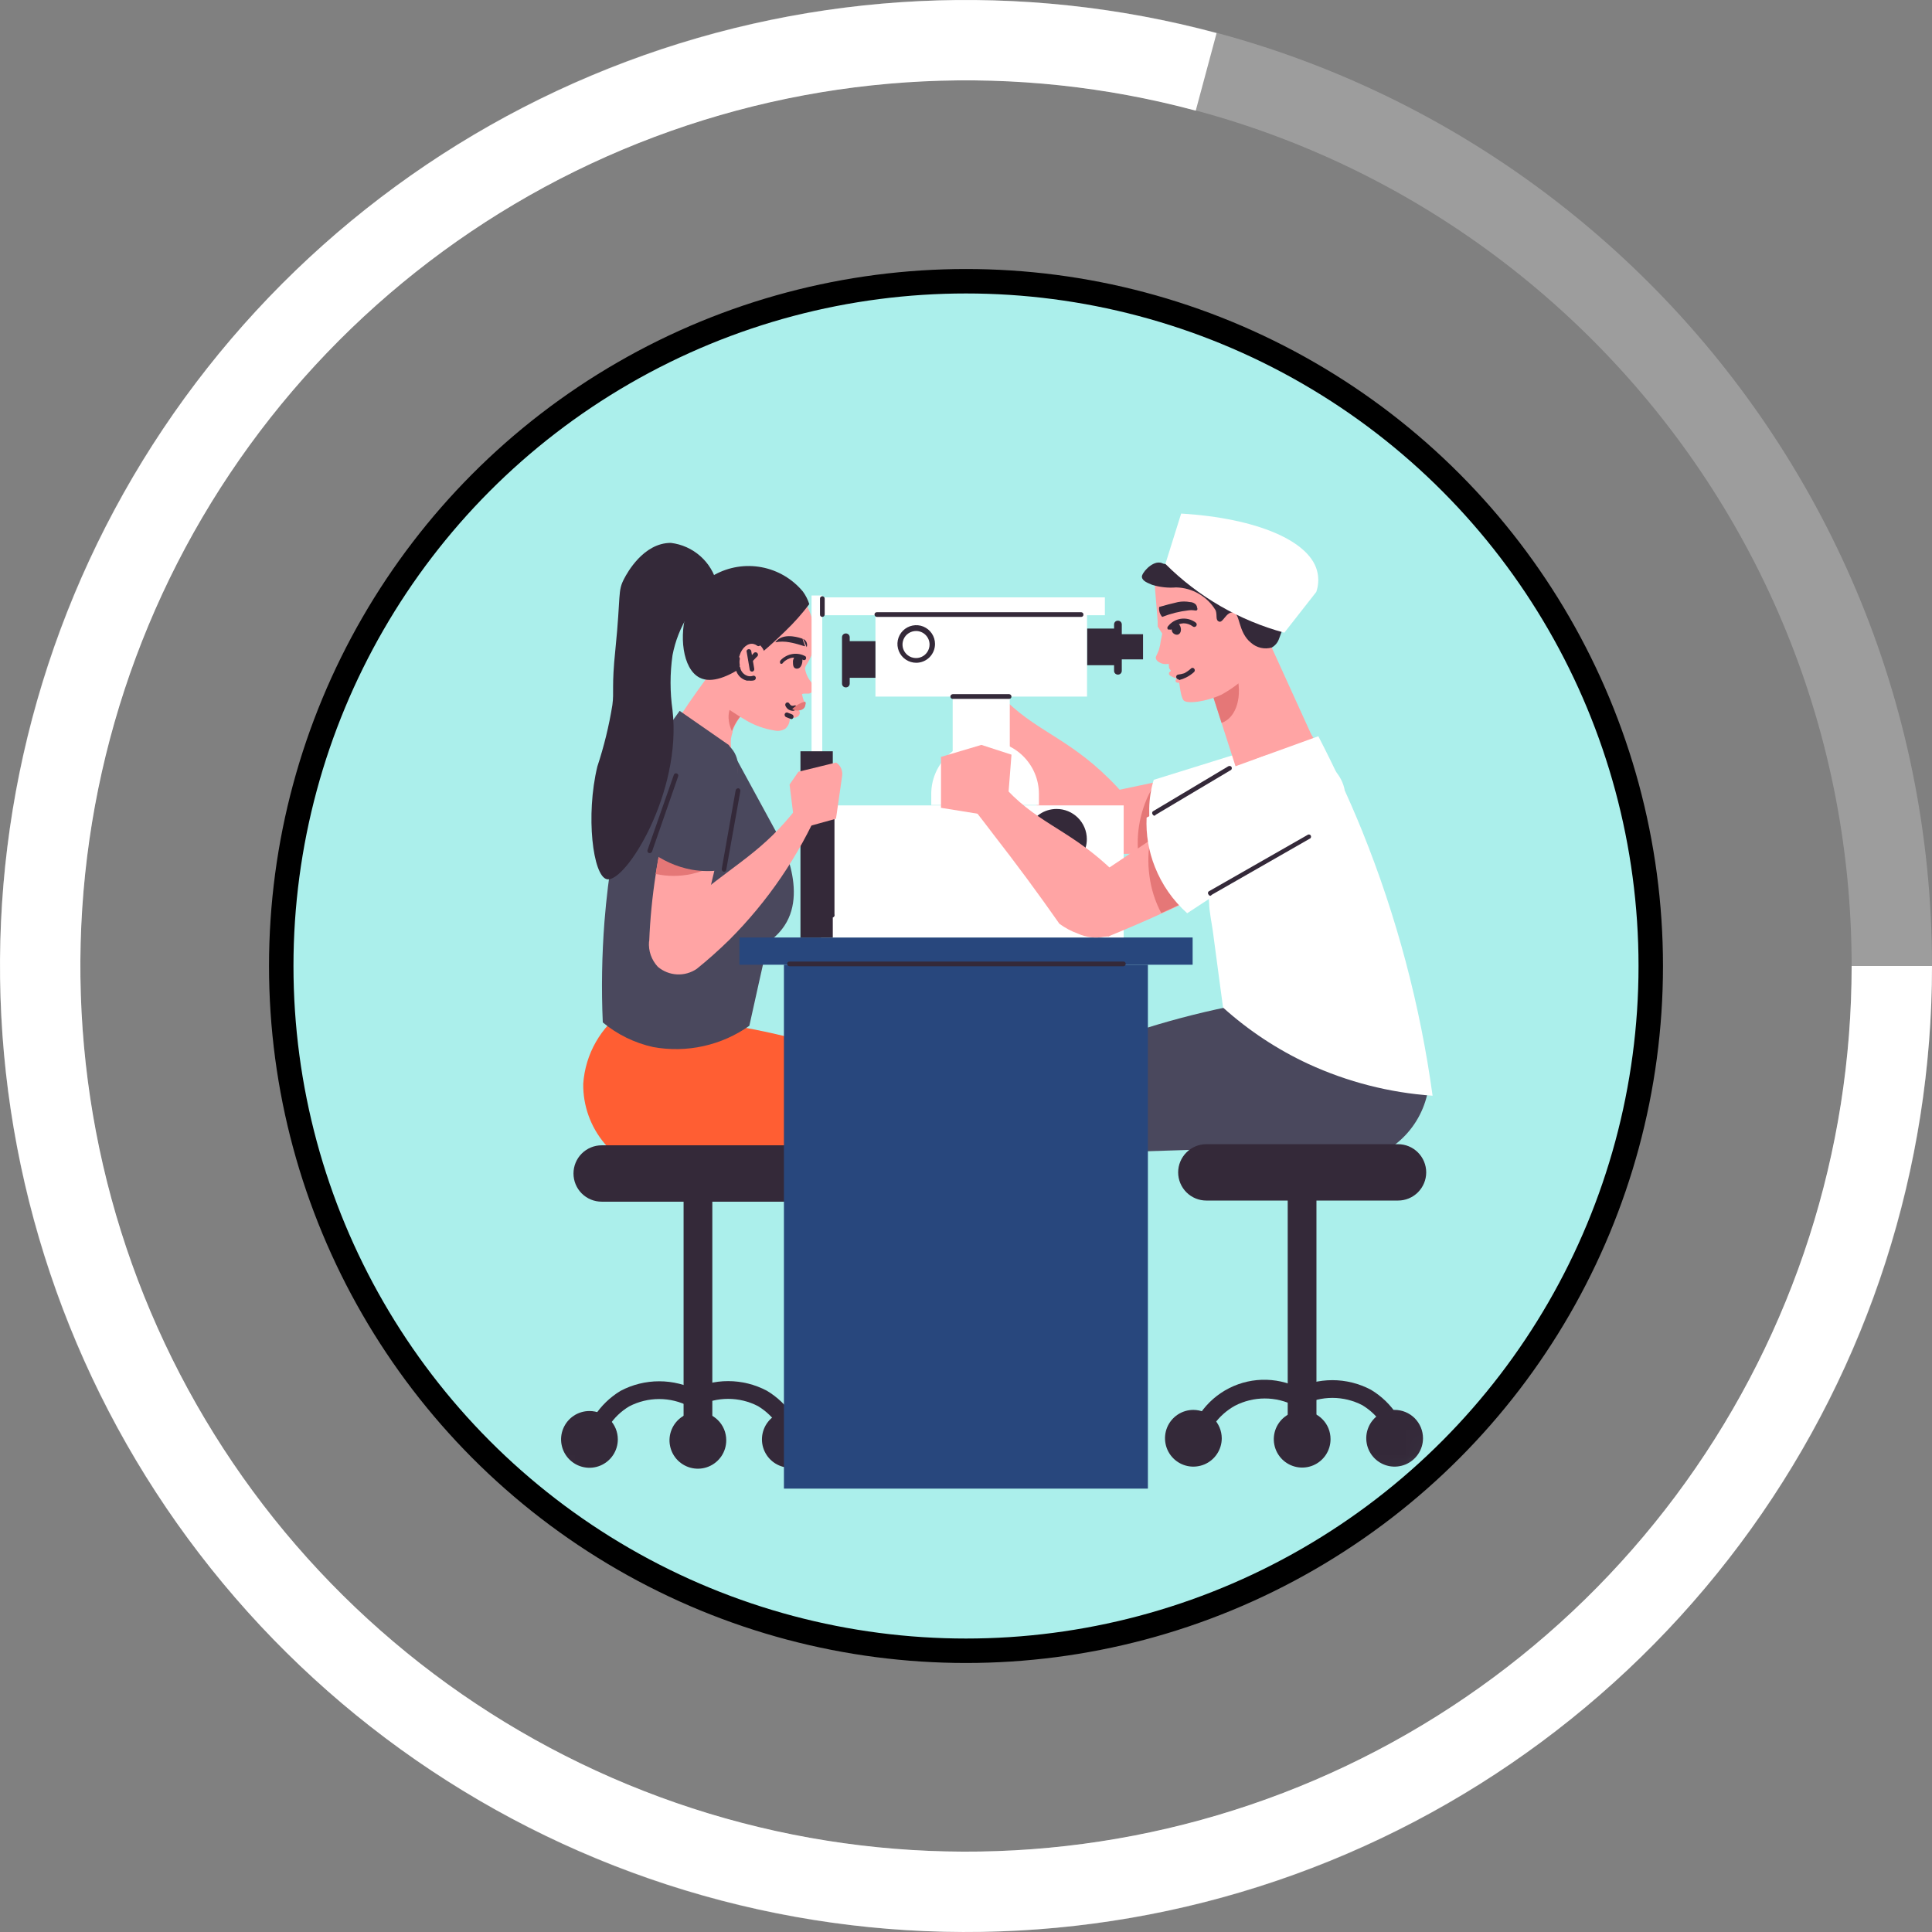 <svg xmlns="http://www.w3.org/2000/svg" width="79" height="79" viewBox="0 0 79 79" fill="none">
  <rect x="0" y="0" width="79" height="79" fill="#808080" stroke="none"/>
  <circle cx="39.5" cy="39.5" r="28" fill="#ABEFEB" stroke="black"/>
  <mask id="mask0_1150_8381" style="mask-type:alpha" maskUnits="userSpaceOnUse" x="11" y="11" width="57" height="57">
    <circle cx="39.5" cy="39.371" r="27.714" fill="#EFABAB" stroke="black"/>
  </mask>
  <g mask="url(#mask0_1150_8381)">
    <path d="M39.969 27.178L38.855 28.299C39.37 28.937 39.892 29.583 40.392 30.259C41.367 31.503 42.267 32.733 43.112 33.931C43.347 34.104 43.605 34.241 43.88 34.339C44.211 34.492 44.582 34.538 44.94 34.469L45.086 34.423L46.285 32.886C45.898 32.396 45.471 31.939 45.01 31.519C43.319 29.982 42.044 29.759 40.661 28.153C40.404 27.847 40.173 27.521 39.969 27.178Z" fill="#FFA4A4"/>
    <path d="M54.945 32.587C54.91 32.733 54.858 32.875 54.791 33.009C54.345 33.855 53.178 34.485 48.468 34.83H47.914L46.547 34.907C45.84 34.907 45.048 34.961 44.188 34.969L44.026 32.664L47.261 31.98L47.469 31.934C48.283 31.772 49.09 31.596 49.897 31.427C50.401 31.136 50.964 30.96 51.544 30.912C52.125 30.864 52.709 30.946 53.254 31.15C53.952 31.445 54.542 31.946 54.945 32.587Z" fill="#FFA4A4"/>
    <path d="M47.914 34.861L46.546 34.938C46.438 33.899 46.691 32.855 47.261 31.98L47.468 31.934L47.914 34.861Z" fill="#E57777"/>
    <path d="M52.493 30.535C51.904 30.461 51.305 30.543 50.757 30.773L47.176 31.888C47.062 32.267 47 32.66 46.992 33.056C46.97 33.837 47.147 34.612 47.507 35.307L54.568 33.908C54.745 33.67 54.872 33.397 54.94 33.108C55.009 32.819 55.018 32.519 54.968 32.226C54.622 30.835 52.632 30.551 52.493 30.535Z" fill="white"/>
    <path d="M39.101 59.518L45.248 59.456C45.334 59.137 45.32 58.799 45.21 58.488C45.169 58.389 45.121 58.294 45.064 58.204C44.797 57.732 44.637 57.207 44.595 56.667L43.458 56.536L41.698 58.173L40.361 58.557C39.593 58.765 39.155 58.865 39.071 59.157C39.051 59.216 39.044 59.278 39.05 59.34C39.055 59.402 39.072 59.462 39.101 59.518Z" fill="#FFA4A4"/>
    <path d="M49.505 28.169C49.651 28.63 49.797 29.091 49.95 29.559L50.665 31.78L53.954 30.773L51.917 26.294C51.494 26.743 51.034 27.157 50.542 27.531C50.181 27.754 49.828 27.977 49.505 28.169Z" fill="#FFA4A4"/>
    <path d="M49.505 28.169C49.651 28.63 49.797 29.091 49.95 29.559C50.565 29.352 50.827 28.445 50.55 27.516C50.196 27.715 49.851 27.938 49.505 28.169Z" fill="#E57777"/>
    <path d="M57.495 43.421L56.681 44.519C55.912 45.534 55.182 46.556 54.429 47.593C53.935 47.59 53.445 47.496 52.985 47.316C52.947 47.178 52.916 47.047 52.87 46.924C52.465 45.567 52.06 44.212 51.656 42.86L51.517 42.399L51.356 41.861C51.248 41.6 51.149 41.331 51.041 41.093C50.688 40.17 50.326 39.248 49.965 38.326L49.796 37.888C49.727 37.719 49.666 37.55 49.596 37.374C49.588 37.215 49.588 37.056 49.596 36.897C49.566 35.867 49.649 34.836 49.842 33.824C49.927 33.363 50.035 32.925 50.15 32.525C50.227 32.264 50.311 32.011 50.396 31.757C50.48 31.503 50.495 31.48 50.542 31.35C50.642 31.096 50.741 30.866 50.834 30.651L53.2 29.444C53.354 29.659 53.523 29.898 53.692 30.151C54.314 31.095 54.844 32.095 55.275 33.14C55.736 34.278 56.081 35.459 56.304 36.667C56.642 38.526 56.973 40.378 57.311 42.237L57.495 43.421Z" fill="#FFA4A4"/>
    <path d="M58.356 44.765C58.177 45.532 57.752 46.219 57.145 46.721C56.539 47.224 55.785 47.514 54.998 47.547C54.809 47.562 54.619 47.562 54.43 47.547C53.935 47.544 53.446 47.45 52.985 47.27C52.737 47.169 52.5 47.043 52.278 46.894C51.93 46.671 51.634 46.375 51.412 46.026C51.191 45.676 51.048 45.283 50.995 44.873C50.959 44.503 50.998 44.129 51.112 43.775C51.226 43.42 51.411 43.093 51.656 42.814C51.721 42.733 51.79 42.656 51.863 42.583C52.536 41.92 53.419 41.513 54.361 41.431H54.576C55.543 41.352 56.506 41.625 57.288 42.199C57.595 42.423 57.853 42.708 58.046 43.035C58.239 43.363 58.363 43.727 58.41 44.104C58.423 44.326 58.405 44.549 58.356 44.765Z" fill="#4A485D"/>
    <path d="M43.181 43.421C42.724 43.549 42.331 43.843 42.079 44.244C41.827 44.646 41.732 45.127 41.815 45.594C41.897 46.062 42.15 46.482 42.525 46.773C42.899 47.064 43.368 47.206 43.841 47.17L54.153 46.848C54.306 44.858 54.468 42.867 54.621 40.885C54.007 40.854 53.392 40.854 52.777 40.885C52.777 40.885 51.755 40.931 50.695 41.077C48.109 41.571 45.589 42.357 43.181 43.421Z" fill="#4A485D"/>
    <path d="M42.773 57.735L44.756 57.597C44.624 56.229 44.76 54.848 45.155 53.532C45.624 51.995 46 51.903 46.208 50.513C46.373 49.273 46.3 48.014 45.993 46.801C45.885 46.356 45.839 46.325 45.662 45.672C45.413 44.762 45.231 43.835 45.117 42.898C44.118 43.953 43.122 45.009 42.128 46.064C42.259 46.832 42.374 47.547 42.481 48.323C42.886 51.443 42.983 54.596 42.773 57.735Z" fill="#FFA4A4"/>
    <path d="M49.958 28.399C50.936 27.855 51.714 27.013 52.179 25.994C52.387 25.59 52.495 25.143 52.495 24.688C52.495 24.234 52.387 23.786 52.179 23.382C51.962 23.041 51.672 22.753 51.328 22.54C50.985 22.327 50.598 22.195 50.196 22.153C48.759 21.945 47.407 22.998 47.238 23.812C47.224 23.935 47.224 24.058 47.238 24.181C47.315 25.072 47.346 25.48 47.338 25.495C47.335 25.518 47.335 25.541 47.338 25.564C47.337 25.582 47.337 25.6 47.338 25.618L47.53 25.918C47.64 26.296 47.727 26.681 47.791 27.07C47.791 27.262 47.791 27.339 47.868 27.401C47.872 27.409 47.873 27.418 47.873 27.427C47.873 27.437 47.872 27.446 47.868 27.454C47.868 27.454 47.814 27.454 47.799 27.531C47.784 27.608 47.883 27.646 47.899 27.654C47.914 27.662 48.06 27.762 48.16 27.708C48.188 27.696 48.21 27.674 48.222 27.646C48.222 27.646 48.045 27.777 48.068 27.854C48.074 27.869 48.083 27.882 48.095 27.893C48.107 27.904 48.121 27.911 48.137 27.915C48.137 27.915 48.199 27.915 48.214 27.915C48.229 27.915 48.268 28.461 48.391 28.63C48.514 28.799 49.32 28.699 49.958 28.399Z" fill="#FFA4A4"/>
    <path d="M47.268 26.939C47.307 27.055 47.453 27.108 47.507 27.131C47.617 27.164 47.734 27.164 47.845 27.131C47.868 27.106 47.885 27.075 47.896 27.042C47.907 27.009 47.91 26.974 47.906 26.939C47.906 26.878 47.852 26.855 47.814 26.778C47.791 26.7 47.791 26.618 47.814 26.54L47.553 25.771C47.514 25.948 47.491 26.087 47.468 26.179C47.452 26.317 47.424 26.453 47.383 26.586C47.299 26.809 47.238 26.855 47.268 26.939Z" fill="#FFA4A4"/>
    <path d="M47.822 25.741H47.76C47.751 25.732 47.745 25.722 47.74 25.711C47.735 25.7 47.733 25.688 47.733 25.675C47.733 25.663 47.735 25.651 47.74 25.64C47.745 25.629 47.751 25.619 47.76 25.61C47.889 25.443 48.079 25.332 48.288 25.302C48.498 25.272 48.711 25.325 48.882 25.449C48.894 25.456 48.905 25.465 48.914 25.476C48.922 25.487 48.928 25.5 48.931 25.514C48.935 25.528 48.935 25.542 48.932 25.556C48.929 25.57 48.924 25.583 48.915 25.595C48.907 25.606 48.897 25.616 48.884 25.623C48.872 25.63 48.858 25.634 48.844 25.636C48.83 25.637 48.816 25.636 48.803 25.631C48.789 25.627 48.777 25.62 48.767 25.61C48.662 25.533 48.536 25.49 48.405 25.487C48.31 25.491 48.216 25.515 48.13 25.557C48.044 25.599 47.967 25.659 47.906 25.733C47.893 25.741 47.879 25.745 47.865 25.746C47.85 25.748 47.835 25.746 47.822 25.741Z" fill="#342939"/>
    <path d="M47.914 25.756C47.914 25.894 48.068 25.979 48.168 25.948C48.268 25.917 48.314 25.787 48.275 25.648C48.237 25.51 48.114 25.426 48.014 25.456C47.964 25.486 47.926 25.532 47.907 25.587C47.889 25.642 47.891 25.703 47.914 25.756Z" fill="#342939"/>
    <path d="M48.19 27.777C48.168 27.777 48.147 27.77 48.13 27.756C48.113 27.741 48.102 27.722 48.098 27.7C48.095 27.688 48.094 27.675 48.096 27.663C48.097 27.65 48.101 27.638 48.108 27.627C48.114 27.617 48.123 27.607 48.133 27.6C48.143 27.593 48.155 27.587 48.167 27.585C48.253 27.575 48.338 27.557 48.421 27.531C48.521 27.479 48.614 27.414 48.697 27.339C48.706 27.329 48.715 27.321 48.727 27.316C48.738 27.311 48.75 27.308 48.763 27.308C48.775 27.308 48.788 27.311 48.799 27.316C48.81 27.321 48.82 27.329 48.828 27.339C48.846 27.358 48.856 27.382 48.856 27.408C48.856 27.434 48.846 27.459 48.828 27.477C48.731 27.566 48.623 27.641 48.505 27.7C48.413 27.747 48.315 27.783 48.214 27.808L48.19 27.777Z" fill="#342939"/>
    <path d="M48.828 24.957C48.752 24.945 48.674 24.945 48.598 24.957C48.229 25 47.867 25.09 47.522 25.226C47.457 25.152 47.414 25.062 47.399 24.965C47.391 24.916 47.391 24.867 47.399 24.819C47.637 24.75 47.899 24.68 48.167 24.619C48.33 24.588 48.497 24.588 48.659 24.619C48.728 24.62 48.795 24.642 48.851 24.68C48.889 24.705 48.918 24.74 48.936 24.78C48.936 24.834 48.997 24.911 48.936 24.957C48.901 24.969 48.863 24.969 48.828 24.957Z" fill="#342939"/>
    <path d="M42.459 57.351L41.544 58.05C41.065 58.248 40.565 58.392 40.054 58.48C39.669 58.542 39.362 58.557 39.155 58.795C39.071 58.903 39.01 59.027 38.976 59.159C38.941 59.291 38.934 59.429 38.955 59.564H45.347C45.452 59.231 45.452 58.874 45.347 58.542C45.257 58.273 45.101 58.03 44.894 57.835L42.912 57.989C42.976 57.927 43.016 57.845 43.025 57.757C43.034 57.669 43.012 57.58 42.962 57.507C42.913 57.434 42.839 57.38 42.754 57.356C42.669 57.331 42.578 57.338 42.497 57.374L42.459 57.351Z" fill="white"/>
    <path d="M41.791 45.257L42.09 57.351C42.512 57.519 42.953 57.633 43.404 57.689C44.077 57.774 44.76 57.732 45.417 57.566C45.878 53.54 46.344 49.509 46.816 45.472L45.394 42.791L45.117 42.914C43.861 43.461 42.729 44.258 41.791 45.257Z" fill="#4A485D"/>
    <path d="M50.257 31.427C49.574 33.189 49.295 35.082 49.443 36.967C49.443 37.043 49.443 37.174 49.589 38.042C49.773 39.395 49.911 40.493 50.011 41.2C51.053 42.138 52.229 42.915 53.5 43.505C55.1 44.242 56.821 44.682 58.579 44.804C58.071 41.095 57.105 37.464 55.705 33.993C55.136 32.587 54.522 31.296 53.907 30.105L50.257 31.427Z" fill="white"/>
    <path d="M46.638 47.078H46.592L45.57 46.44C45.554 46.422 45.546 46.399 45.546 46.375C45.546 46.351 45.554 46.328 45.57 46.31C45.579 46.301 45.589 46.294 45.6 46.29C45.611 46.285 45.623 46.283 45.636 46.283C45.648 46.283 45.66 46.285 45.671 46.29C45.682 46.294 45.692 46.301 45.701 46.31L46.723 46.947C46.731 46.956 46.738 46.966 46.743 46.977C46.748 46.989 46.75 47.001 46.75 47.013C46.75 47.025 46.748 47.037 46.743 47.048C46.738 47.059 46.731 47.069 46.723 47.078C46.709 47.084 46.695 47.087 46.681 47.087C46.666 47.087 46.651 47.084 46.638 47.078Z" fill="#342939"/>
    <path d="M48.951 21.853C49.612 21.684 49.935 21.599 50.15 21.753C50.25 21.83 50.365 21.96 50.527 21.945C50.688 21.93 50.627 21.899 50.696 21.884C50.903 21.837 51.134 22.122 51.21 22.214C51.725 22.813 52.094 22.644 52.501 23.221C52.695 23.497 52.819 23.816 52.862 24.15C52.734 24.821 52.547 25.48 52.301 26.117C52.25 26.271 52.143 26.399 52.002 26.478C51.856 26.52 51.702 26.523 51.555 26.49C51.407 26.456 51.27 26.386 51.157 26.286C50.611 25.848 50.719 25.072 50.427 25.042C50.135 25.011 50.012 25.48 49.85 25.418C49.689 25.357 49.781 25.18 49.712 24.965C49.545 24.682 49.308 24.447 49.024 24.282C48.74 24.116 48.419 24.026 48.091 24.02C47.759 24.047 47.425 24.011 47.107 23.912C46.946 23.843 46.723 23.766 46.693 23.605C46.662 23.443 47.092 22.959 47.422 23.005C47.522 23.005 47.545 23.067 47.653 23.059C47.876 23.059 48.106 22.844 48.091 22.69C48.075 22.537 48.006 22.598 47.991 22.506C47.976 22.414 48.175 22.206 48.275 22.137C48.48 21.999 48.709 21.902 48.951 21.853Z" fill="#342939"/>
    <path d="M47.653 23.059L48.298 21C51.372 21.184 53.631 22.122 53.877 23.436C53.927 23.692 53.908 23.957 53.823 24.204L52.517 25.871C50.678 25.373 49.002 24.404 47.653 23.059Z" fill="white"/>
    <path d="M32.186 35.706C31.16 37.542 30.468 39.545 30.142 41.623C30.035 42.56 29.835 43.49 29.689 44.419C29.605 45.142 29.403 45.846 29.089 46.502C28.864 46.949 28.571 47.358 28.221 47.716C27.231 46.174 25.921 44.864 24.379 43.874C24.469 43.298 24.676 42.746 24.986 42.253C25.202 41.923 25.46 41.623 25.755 41.361C26.028 40.212 26.124 39.028 26.039 37.85C25.901 35.852 25.271 34.853 25.663 33.24C25.895 32.492 26.237 31.783 26.677 31.135C27.427 29.814 28.267 28.546 29.189 27.339C29.433 27.746 29.736 28.113 30.088 28.43C30.28 28.598 30.486 28.75 30.703 28.883L30.649 28.929C30.336 29.175 30.097 29.502 29.958 29.875V29.936C29.928 30.024 29.905 30.114 29.889 30.205C29.867 30.509 29.908 30.814 30.01 31.101C30.112 31.387 30.272 31.65 30.48 31.872L32.186 35.706Z" fill="#FFA4A4"/>
    <path d="M29.158 35.914C29.091 36.228 29.118 36.554 29.236 36.853C29.354 37.151 29.558 37.407 29.823 37.59C30.087 37.772 30.399 37.872 30.72 37.876C31.041 37.881 31.356 37.79 31.625 37.616C31.894 37.441 32.106 37.191 32.233 36.896C32.359 36.601 32.396 36.276 32.337 35.96C32.279 35.645 32.128 35.353 31.904 35.124C31.68 34.894 31.393 34.736 31.079 34.669C30.871 34.624 30.657 34.62 30.447 34.659C30.238 34.697 30.038 34.776 29.86 34.892C29.681 35.008 29.527 35.157 29.407 35.333C29.287 35.508 29.202 35.706 29.158 35.914Z" fill="#FFA4A4"/>
    <path d="M26.992 48.038C29.143 48.338 30.995 46.502 31.002 45.303C31.002 44.696 30.549 44.297 30.234 42.721C30.165 42.322 30.127 41.953 30.103 41.769L25.562 41.3C25.069 41.642 24.66 42.09 24.363 42.611C24.066 43.132 23.891 43.714 23.849 44.312C23.836 45.207 24.147 46.077 24.725 46.762C25.302 47.446 26.107 47.9 26.992 48.038Z" fill="#FF5E33"/>
    <path d="M37.595 47.608C37.756 46.586 37.91 45.564 38.071 44.535C36.774 43.902 35.434 43.362 34.06 42.921C31.622 42.147 29.093 41.695 26.538 41.577C27.142 43.498 27.744 45.413 28.344 47.324C29.244 47.671 30.188 47.896 31.148 47.992C31.917 48.062 32.508 48.046 36.173 47.723L37.595 47.608Z" fill="#FF5E33"/>
    <path d="M33.147 58.634L34.507 59.041C35.138 56.539 35.96 54.088 36.965 51.711C37.707 49.956 38.548 48.245 39.485 46.586C39.521 46.31 39.496 46.03 39.412 45.765C39.329 45.499 39.188 45.255 39.001 45.05C38.747 44.797 38.423 44.626 38.072 44.558L36.474 45.856C35.946 46.48 35.466 47.143 35.037 47.839C34.419 48.771 33.94 49.788 33.615 50.858C33.047 52.91 33.715 53.732 33.354 57.136C33.292 57.766 33.208 58.265 33.147 58.634Z" fill="#FFA4A4"/>
    <path d="M33.054 59.518H39.016C39.077 59.494 39.132 59.457 39.176 59.409C39.22 59.361 39.252 59.303 39.27 59.241C39.29 59.145 39.275 59.044 39.229 58.957C39.183 58.87 39.108 58.802 39.016 58.765C38.54 58.719 38.069 58.626 37.61 58.488C36.968 58.337 36.362 58.06 35.828 57.674C35.419 57.35 35.072 56.954 34.806 56.506L33.561 56.867C33.425 57.405 33.216 57.922 32.939 58.404C32.816 58.603 32.624 58.911 32.731 59.172C32.759 59.248 32.802 59.318 32.858 59.377C32.913 59.437 32.98 59.484 33.054 59.518Z" fill="#FFA4A4"/>
    <path d="M33.323 57.543C33.215 57.72 33.138 57.873 33.085 57.981C33.044 58.081 32.984 58.173 32.908 58.25C32.823 58.334 32.777 58.327 32.708 58.373C32.627 58.472 32.571 58.59 32.547 58.716C32.523 58.843 32.531 58.973 32.57 59.095C32.624 59.272 32.731 59.427 32.877 59.541H39.108C39.211 59.455 39.279 59.335 39.301 59.203C39.309 59.057 39.265 58.913 39.178 58.795C38.611 58.297 37.906 57.983 37.157 57.896L36.066 57.658C36.177 57.611 36.266 57.522 36.313 57.41C36.361 57.298 36.363 57.172 36.319 57.059C36.28 57.005 36.23 56.962 36.171 56.931C36.112 56.9 36.047 56.884 35.981 56.882C35.654 56.913 35.348 57.06 35.121 57.297C34.829 57.643 34.921 57.989 34.698 58.127C34.475 58.265 34.168 58.265 33.323 57.543Z" fill="#342939"/>
    <path d="M30.618 28.953C30.305 29.198 30.066 29.525 29.927 29.898C29.704 29.406 29.758 28.899 30.073 28.714H30.126L30.618 28.953Z" fill="#E57777"/>
    <path d="M29.288 28.637C29.688 28.942 30.107 29.222 30.541 29.475C30.885 29.672 31.263 29.805 31.655 29.867C31.731 29.887 31.811 29.891 31.889 29.879C31.967 29.867 32.041 29.84 32.108 29.798C32.167 29.749 32.213 29.688 32.245 29.619C32.277 29.549 32.293 29.474 32.293 29.398C32.306 29.367 32.331 29.343 32.362 29.329C32.423 29.329 32.485 29.375 32.569 29.329C32.609 29.314 32.643 29.288 32.667 29.254C32.692 29.22 32.706 29.179 32.708 29.137C32.7 29.097 32.678 29.061 32.646 29.037C32.697 29.033 32.746 29.018 32.789 28.993C32.833 28.968 32.871 28.933 32.9 28.891C32.91 28.866 32.916 28.838 32.916 28.81C32.916 28.783 32.91 28.755 32.9 28.73C32.87 28.659 32.845 28.587 32.823 28.515C32.705 28.083 32.752 27.623 32.953 27.224C33.007 27.142 33.056 27.058 33.099 26.97L33.169 26.824C33.276 26.543 33.32 26.241 33.299 25.941C33.289 25.559 33.198 25.184 33.03 24.842C32.842 24.402 32.539 24.02 32.154 23.735C31.653 23.369 31.044 23.183 30.424 23.205C29.803 23.227 29.209 23.457 28.735 23.858C28.377 24.314 28.171 24.87 28.146 25.45C28.121 26.029 28.279 26.601 28.597 27.085C28.801 27.314 28.967 27.573 29.089 27.854C29.196 28.103 29.263 28.367 29.288 28.637Z" fill="#FFA4A4"/>
    <path d="M32.716 28.415C32.77 28.384 32.83 28.366 32.892 28.361C32.977 28.361 33.008 28.361 33.077 28.361C33.132 28.35 33.181 28.32 33.215 28.276C33.257 28.23 33.282 28.17 33.284 28.107C33.272 28.02 33.228 27.941 33.161 27.884C33.022 27.712 32.935 27.505 32.908 27.285L32.677 27.823L32.716 28.415Z" fill="#FFA4A4"/>
    <path d="M31.978 27.139C31.959 27.147 31.936 27.147 31.917 27.139C31.901 27.12 31.892 27.095 31.892 27.07C31.892 27.045 31.901 27.02 31.917 27.001C32.051 26.859 32.23 26.766 32.424 26.74C32.602 26.716 32.783 26.751 32.939 26.839C32.954 26.858 32.963 26.881 32.963 26.905C32.963 26.929 32.954 26.952 32.939 26.97C32.92 26.986 32.897 26.994 32.873 26.994C32.849 26.994 32.826 26.986 32.808 26.97C32.686 26.905 32.546 26.878 32.408 26.893C32.261 26.914 32.126 26.984 32.024 27.093C32.015 27.113 31.998 27.129 31.978 27.139Z" fill="#342939"/>
    <path d="M32.424 27.024C32.424 27.177 32.424 27.316 32.554 27.339C32.685 27.362 32.77 27.254 32.8 27.108C32.831 26.962 32.8 26.809 32.67 26.786C32.539 26.763 32.455 26.87 32.424 27.024Z" fill="#342939"/>
    <path d="M32.44 29.068C32.366 29.067 32.294 29.046 32.232 29.006C32.182 28.968 32.142 28.918 32.117 28.86C32.106 28.837 32.105 28.81 32.114 28.786C32.122 28.761 32.14 28.741 32.163 28.73C32.175 28.725 32.187 28.722 32.2 28.722C32.212 28.722 32.224 28.725 32.236 28.73C32.248 28.735 32.258 28.742 32.267 28.752C32.275 28.761 32.282 28.772 32.286 28.783C32.304 28.806 32.325 28.826 32.347 28.845C32.369 28.855 32.393 28.86 32.416 28.86C32.441 28.86 32.464 28.855 32.486 28.845C32.511 28.84 32.537 28.846 32.559 28.86C32.58 28.874 32.595 28.896 32.601 28.922C32.604 28.947 32.598 28.972 32.584 28.993C32.569 29.014 32.548 29.03 32.524 29.037L32.44 29.068Z" fill="#342939"/>
    <path d="M32.554 28.86C32.498 28.901 32.444 28.944 32.393 28.991C32.468 29.04 32.558 29.061 32.647 29.052C32.647 29.052 32.869 29.052 32.923 28.868C32.977 28.683 32.923 28.722 32.923 28.699C32.923 28.676 32.708 28.745 32.554 28.86Z" fill="#E57777"/>
    <path d="M32.839 26.125C32.873 26.138 32.904 26.159 32.929 26.186C32.954 26.212 32.973 26.244 32.985 26.279C33.008 26.338 33.008 26.404 32.985 26.463L32.839 26.125Z" fill="#342939"/>
    <path d="M32.816 26.117C32.831 26.175 32.848 26.231 32.87 26.286C32.908 26.394 32.924 26.409 32.916 26.424C32.908 26.44 32.601 26.317 32.278 26.263C32.088 26.227 31.892 26.227 31.702 26.263C31.73 26.222 31.763 26.186 31.802 26.156C32.148 25.879 32.724 26.086 32.816 26.117Z" fill="#342939"/>
    <path d="M32.355 29.406L32.14 29.321C32.118 29.31 32.101 29.292 32.092 29.269C32.082 29.247 32.08 29.222 32.086 29.198C32.09 29.186 32.097 29.174 32.106 29.164C32.115 29.154 32.127 29.146 32.139 29.141C32.151 29.136 32.165 29.134 32.178 29.134C32.192 29.135 32.205 29.138 32.217 29.145L32.394 29.214C32.417 29.225 32.434 29.245 32.443 29.27C32.452 29.294 32.45 29.321 32.44 29.344C32.433 29.362 32.422 29.377 32.407 29.388C32.392 29.399 32.374 29.405 32.355 29.406Z" fill="#342939"/>
    <path d="M35.014 46.694C34.087 48.394 33.465 50.242 33.177 52.157C32.957 53.717 32.957 55.3 33.177 56.859C33.598 57.176 34.119 57.331 34.645 57.297C35.014 57.266 35.369 57.139 35.674 56.928C37.011 53.471 38.353 50.011 39.701 46.548C39.783 46.267 39.783 45.968 39.701 45.687C39.624 45.472 39.393 44.996 37.257 44.105C36.835 43.928 36.489 43.797 36.243 43.713C35.813 44.704 35.413 45.703 35.014 46.694Z" fill="#FF5E33"/>
    <path d="M25.654 32.049C25.181 33.896 24.867 35.78 24.717 37.681C24.611 39.054 24.588 40.432 24.648 41.807C25.244 42.302 25.95 42.647 26.707 42.814C27.388 42.938 28.086 42.926 28.762 42.776C29.437 42.627 30.076 42.345 30.641 41.945C30.895 40.808 31.148 39.64 31.409 38.519C31.675 38.343 31.902 38.115 32.078 37.85C33.1 36.313 31.755 34.008 31.694 33.939L29.804 30.466L27.791 29.068L25.654 32.049Z" fill="#4A485D"/>
    <path d="M33.092 24.703C32.797 25.095 32.47 25.462 32.116 25.802C31.433 26.463 29.604 28.223 28.605 27.708C27.898 27.347 27.76 25.941 28.098 24.957C28.289 24.358 28.683 23.845 29.212 23.505C29.801 23.18 30.484 23.07 31.145 23.195C31.805 23.32 32.401 23.671 32.831 24.189C32.945 24.345 33.033 24.519 33.092 24.703Z" fill="#342939"/>
    <path d="M30.165 26.87C30.109 27.036 30.117 27.216 30.188 27.376C30.259 27.536 30.388 27.663 30.549 27.731C30.857 27.792 31.172 27.516 31.256 27.108C31.313 26.943 31.305 26.762 31.233 26.603C31.162 26.443 31.033 26.316 30.872 26.248C30.572 26.186 30.257 26.463 30.165 26.87Z" fill="#FFA4A4"/>
    <path d="M30.641 27.831H30.534C30.419 27.801 30.315 27.739 30.234 27.652C30.154 27.564 30.1 27.456 30.08 27.339C30.073 27.313 30.076 27.286 30.09 27.263C30.102 27.24 30.124 27.223 30.149 27.216C30.174 27.213 30.198 27.218 30.219 27.23C30.24 27.243 30.256 27.262 30.265 27.285C30.277 27.367 30.313 27.444 30.367 27.506C30.422 27.569 30.493 27.615 30.572 27.639C30.637 27.658 30.707 27.658 30.772 27.639C30.784 27.632 30.797 27.629 30.81 27.628C30.824 27.628 30.837 27.63 30.85 27.635C30.862 27.64 30.873 27.648 30.882 27.658C30.892 27.668 30.898 27.68 30.902 27.692C30.909 27.716 30.907 27.741 30.897 27.763C30.887 27.785 30.87 27.804 30.849 27.815C30.781 27.835 30.711 27.84 30.641 27.831Z" fill="#342939"/>
    <path d="M30.15 27.3C30.127 27.299 30.105 27.29 30.089 27.274C30.072 27.259 30.061 27.238 30.057 27.216C30.042 27.117 30.042 27.016 30.057 26.916C30.059 26.903 30.064 26.891 30.07 26.88C30.078 26.869 30.087 26.859 30.098 26.852C30.108 26.845 30.121 26.84 30.134 26.838C30.147 26.835 30.16 26.836 30.173 26.84C30.185 26.841 30.197 26.846 30.207 26.852C30.218 26.858 30.227 26.867 30.234 26.877C30.241 26.887 30.246 26.898 30.249 26.91C30.251 26.922 30.252 26.935 30.25 26.947C30.234 27.028 30.234 27.112 30.25 27.193C30.252 27.218 30.244 27.244 30.229 27.264C30.213 27.284 30.19 27.297 30.165 27.3H30.15Z" fill="#342939"/>
    <path d="M30.188 26.886C30.111 26.886 30.08 26.816 30.096 26.763C30.133 26.588 30.23 26.432 30.371 26.321C30.511 26.21 30.685 26.152 30.864 26.156C30.942 26.173 31.015 26.207 31.079 26.256C31.089 26.264 31.097 26.275 31.102 26.287C31.108 26.299 31.11 26.312 31.11 26.325C31.11 26.338 31.108 26.351 31.102 26.363C31.097 26.375 31.089 26.385 31.079 26.394C31.071 26.402 31.06 26.409 31.049 26.414C31.038 26.419 31.026 26.421 31.014 26.421C31.002 26.421 30.99 26.419 30.979 26.414C30.967 26.409 30.957 26.402 30.948 26.394C30.907 26.364 30.86 26.343 30.81 26.332C30.587 26.279 30.334 26.486 30.242 26.801C30.241 26.819 30.235 26.836 30.226 26.851C30.217 26.865 30.203 26.878 30.188 26.886Z" fill="#342939"/>
    <path d="M30.749 27.462C30.727 27.462 30.706 27.455 30.689 27.441C30.672 27.427 30.661 27.407 30.657 27.385L30.526 26.617C30.532 26.596 30.545 26.578 30.562 26.564C30.58 26.551 30.601 26.544 30.622 26.544C30.644 26.544 30.665 26.551 30.683 26.564C30.7 26.578 30.712 26.596 30.718 26.617L30.841 27.347C30.846 27.372 30.84 27.398 30.826 27.42C30.812 27.441 30.79 27.456 30.765 27.462H30.749Z" fill="#342939"/>
    <path d="M30.695 27.039C30.675 27.046 30.653 27.046 30.634 27.039C30.625 27.031 30.618 27.021 30.613 27.009C30.609 26.998 30.606 26.986 30.606 26.974C30.606 26.962 30.609 26.95 30.613 26.939C30.618 26.927 30.625 26.917 30.634 26.909L30.81 26.717C30.818 26.704 30.829 26.694 30.842 26.686C30.855 26.678 30.869 26.674 30.884 26.672C30.898 26.671 30.913 26.672 30.927 26.677C30.941 26.682 30.954 26.69 30.964 26.701C30.975 26.711 30.983 26.724 30.988 26.738C30.993 26.752 30.995 26.767 30.993 26.782C30.992 26.796 30.987 26.811 30.979 26.823C30.971 26.836 30.961 26.847 30.949 26.855L30.772 27.039C30.76 27.044 30.747 27.047 30.733 27.047C30.72 27.047 30.707 27.044 30.695 27.039Z" fill="#342939"/>
    <path d="M29.32 23.874C29.213 23.435 28.975 23.039 28.637 22.74C28.299 22.441 27.878 22.252 27.43 22.199C26.308 22.199 25.64 23.436 25.524 23.659C25.248 24.181 25.394 24.273 25.163 26.563C25.002 28.1 25.117 28.269 25.04 28.83C24.903 29.682 24.697 30.522 24.426 31.342C23.942 33.34 24.241 35.829 24.817 35.952C25.586 36.106 27.891 32.387 27.499 29.037C27.393 28.293 27.393 27.538 27.499 26.793C27.721 25.627 28.37 24.586 29.32 23.874Z" fill="#342939"/>
    <path d="M32.462 49.137H24.602C24.297 49.137 24.003 49.016 23.787 48.8C23.571 48.584 23.45 48.29 23.45 47.985C23.45 47.679 23.571 47.386 23.787 47.17C24.003 46.954 24.297 46.832 24.602 46.832H32.447C32.753 46.832 33.046 46.954 33.262 47.17C33.478 47.386 33.6 47.679 33.6 47.985C33.6 48.29 33.478 48.584 33.262 48.8C33.046 49.016 32.753 49.137 32.447 49.137H32.462Z" fill="#342939"/>
    <path d="M29.127 48.922H27.952V58.058H29.127V48.922Z" fill="#342939"/>
    <path d="M24.157 59.71H24.111C24.016 59.698 23.93 59.65 23.871 59.575C23.812 59.5 23.785 59.405 23.796 59.31C23.857 58.812 24.03 58.333 24.303 57.911C24.576 57.489 24.941 57.135 25.371 56.875C25.858 56.616 26.402 56.481 26.954 56.481C27.506 56.481 28.049 56.616 28.537 56.875C28.62 56.922 28.681 57.002 28.706 57.094C28.732 57.187 28.719 57.287 28.671 57.37C28.623 57.454 28.544 57.515 28.451 57.54C28.358 57.565 28.259 57.553 28.175 57.505C27.798 57.309 27.379 57.207 26.954 57.207C26.529 57.207 26.11 57.309 25.732 57.505C25.397 57.704 25.113 57.977 24.899 58.304C24.686 58.63 24.551 59 24.503 59.387C24.492 59.473 24.452 59.552 24.388 59.611C24.325 59.67 24.243 59.705 24.157 59.71Z" fill="#342939"/>
    <path d="M32.585 59.71C32.497 59.708 32.413 59.675 32.347 59.615C32.282 59.556 32.241 59.475 32.232 59.387C32.181 58.999 32.043 58.628 31.829 58.301C31.615 57.974 31.33 57.699 30.995 57.497C30.617 57.301 30.198 57.2 29.773 57.2C29.348 57.2 28.929 57.301 28.552 57.497C28.51 57.52 28.465 57.536 28.417 57.542C28.37 57.548 28.322 57.545 28.276 57.532C28.23 57.52 28.187 57.498 28.149 57.469C28.111 57.44 28.08 57.404 28.056 57.362C28.032 57.321 28.017 57.275 28.011 57.228C28.005 57.181 28.008 57.133 28.02 57.087C28.033 57.041 28.054 56.998 28.084 56.96C28.113 56.922 28.149 56.891 28.19 56.867C28.678 56.609 29.221 56.474 29.773 56.474C30.325 56.474 30.868 56.609 31.356 56.867C31.789 57.125 32.157 57.479 32.432 57.901C32.708 58.323 32.884 58.802 32.947 59.303C32.957 59.397 32.93 59.492 32.871 59.567C32.812 59.642 32.726 59.691 32.631 59.702L32.585 59.71Z" fill="#342939"/>
    <path d="M25.263 58.857C25.263 59.086 25.195 59.311 25.067 59.502C24.94 59.692 24.759 59.841 24.547 59.929C24.335 60.017 24.101 60.04 23.876 59.995C23.651 59.95 23.445 59.84 23.282 59.677C23.12 59.515 23.009 59.308 22.965 59.083C22.92 58.858 22.943 58.625 23.031 58.413C23.119 58.201 23.267 58.02 23.458 57.892C23.649 57.765 23.873 57.697 24.103 57.697C24.41 57.697 24.705 57.819 24.923 58.036C25.141 58.254 25.263 58.549 25.263 58.857Z" fill="#342939"/>
    <path d="M33.477 58.857C33.477 59.085 33.409 59.308 33.283 59.498C33.157 59.688 32.977 59.837 32.767 59.926C32.557 60.014 32.325 60.039 32.101 59.997C31.877 59.954 31.67 59.847 31.507 59.688C31.343 59.528 31.231 59.325 31.182 59.102C31.134 58.879 31.153 58.646 31.236 58.434C31.319 58.221 31.463 58.038 31.65 57.907C31.837 57.776 32.058 57.703 32.286 57.697C32.441 57.693 32.595 57.72 32.739 57.776C32.883 57.833 33.015 57.917 33.126 58.026C33.237 58.134 33.325 58.263 33.386 58.406C33.446 58.548 33.477 58.702 33.477 58.857Z" fill="#342939"/>
    <path d="M29.696 58.888C29.698 59.117 29.631 59.343 29.505 59.534C29.378 59.726 29.197 59.876 28.985 59.965C28.774 60.054 28.54 60.078 28.315 60.034C28.089 59.99 27.882 59.88 27.718 59.718C27.555 59.556 27.444 59.35 27.399 59.124C27.353 58.899 27.376 58.666 27.464 58.453C27.551 58.241 27.7 58.059 27.891 57.931C28.082 57.803 28.306 57.735 28.536 57.735C28.688 57.734 28.839 57.763 28.98 57.821C29.12 57.878 29.248 57.963 29.356 58.07C29.464 58.177 29.549 58.304 29.608 58.445C29.666 58.585 29.696 58.736 29.696 58.888Z" fill="#342939"/>
    <path d="M57.165 49.091H49.328C49.022 49.091 48.729 48.97 48.513 48.754C48.297 48.537 48.175 48.244 48.175 47.939C48.175 47.633 48.297 47.34 48.513 47.124C48.729 46.907 49.022 46.786 49.328 46.786H57.165C57.471 46.786 57.764 46.907 57.98 47.124C58.196 47.34 58.318 47.633 58.318 47.939C58.318 48.244 58.196 48.537 57.98 48.754C57.764 48.97 57.471 49.091 57.165 49.091Z" fill="#342939"/>
    <path d="M53.83 48.876H52.655V58.012H53.83V48.876Z" fill="#342939"/>
    <path d="M48.859 59.664C48.762 59.652 48.674 59.603 48.614 59.527C48.553 59.45 48.525 59.353 48.536 59.257C48.593 58.729 48.781 58.225 49.083 57.789C49.385 57.353 49.791 56.999 50.265 56.76C50.738 56.521 51.264 56.404 51.794 56.42C52.324 56.436 52.842 56.584 53.3 56.852C53.383 56.901 53.443 56.981 53.467 57.075C53.492 57.168 53.478 57.267 53.43 57.351C53.382 57.433 53.304 57.493 53.211 57.518C53.119 57.542 53.021 57.529 52.939 57.482C52.561 57.286 52.142 57.184 51.717 57.184C51.292 57.184 50.873 57.286 50.495 57.482C50.151 57.673 49.855 57.939 49.629 58.261C49.403 58.583 49.252 58.953 49.189 59.341C49.18 59.425 49.143 59.503 49.082 59.562C49.022 59.621 48.943 59.657 48.859 59.664Z" fill="#342939"/>
    <path d="M57.295 59.664C57.206 59.663 57.121 59.629 57.054 59.57C56.988 59.511 56.945 59.429 56.934 59.341C56.885 58.955 56.748 58.585 56.535 58.259C56.322 57.933 56.038 57.659 55.705 57.458C55.328 57.263 54.908 57.16 54.483 57.16C54.058 57.16 53.639 57.263 53.261 57.458C53.178 57.506 53.078 57.52 52.985 57.495C52.892 57.471 52.812 57.411 52.762 57.328C52.715 57.243 52.703 57.143 52.729 57.05C52.755 56.956 52.816 56.877 52.9 56.828C53.387 56.57 53.929 56.435 54.479 56.435C55.03 56.435 55.572 56.57 56.058 56.828C56.49 57.087 56.857 57.441 57.131 57.863C57.405 58.285 57.58 58.764 57.641 59.264C57.65 59.36 57.621 59.455 57.561 59.529C57.501 59.604 57.414 59.652 57.318 59.664H57.295Z" fill="#342939"/>
    <path d="M49.958 58.811C49.958 59.04 49.89 59.264 49.762 59.455C49.635 59.646 49.453 59.795 49.241 59.883C49.029 59.97 48.796 59.993 48.571 59.949C48.346 59.904 48.139 59.793 47.977 59.631C47.815 59.469 47.704 59.262 47.66 59.037C47.615 58.812 47.638 58.579 47.725 58.367C47.813 58.155 47.962 57.974 48.153 57.846C48.344 57.719 48.568 57.651 48.797 57.651C49.105 57.653 49.398 57.775 49.616 57.993C49.833 58.21 49.956 58.504 49.958 58.811Z" fill="#342939"/>
    <path d="M58.187 58.811C58.187 59.04 58.119 59.264 57.991 59.455C57.864 59.646 57.682 59.795 57.47 59.883C57.258 59.97 57.025 59.993 56.8 59.949C56.575 59.904 56.368 59.793 56.206 59.631C56.044 59.469 55.933 59.262 55.889 59.037C55.844 58.812 55.867 58.579 55.955 58.367C56.042 58.155 56.191 57.974 56.382 57.846C56.573 57.719 56.797 57.651 57.026 57.651C57.334 57.651 57.629 57.773 57.847 57.99C58.064 58.208 58.187 58.503 58.187 58.811Z" fill="#342939"/>
    <path d="M54.406 58.842C54.408 59.071 54.341 59.296 54.215 59.488C54.088 59.68 53.907 59.83 53.696 59.919C53.484 60.008 53.25 60.032 53.025 59.988C52.799 59.944 52.592 59.834 52.428 59.672C52.266 59.51 52.154 59.304 52.109 59.078C52.063 58.853 52.086 58.62 52.173 58.407C52.261 58.195 52.41 58.013 52.601 57.885C52.792 57.757 53.016 57.689 53.246 57.689C53.398 57.688 53.549 57.717 53.69 57.775C53.83 57.832 53.958 57.917 54.066 58.024C54.174 58.131 54.26 58.258 54.318 58.399C54.376 58.539 54.406 58.69 54.406 58.842Z" fill="#342939"/>
    <path d="M34.645 47.985C34.633 47.99 34.62 47.993 34.607 47.993C34.593 47.993 34.58 47.99 34.568 47.985C34.552 47.965 34.543 47.941 34.543 47.916C34.543 47.89 34.552 47.866 34.568 47.846L35.337 47.27C35.345 47.262 35.355 47.255 35.367 47.25C35.378 47.245 35.39 47.243 35.402 47.243C35.414 47.243 35.426 47.245 35.437 47.25C35.448 47.255 35.459 47.262 35.467 47.27C35.483 47.289 35.492 47.314 35.492 47.339C35.492 47.365 35.483 47.389 35.467 47.408L34.699 47.985C34.681 47.991 34.662 47.991 34.645 47.985Z" fill="#342939"/>
    <path d="M46.938 39.448H32.055V60.87H46.938V39.448Z" fill="#28477D"/>
    <path d="M48.767 38.334H30.234V39.448H48.767V38.334Z" fill="#28477D"/>
    <path d="M45.947 32.933H33.576V38.334H45.947V32.933Z" fill="white"/>
    <path d="M41.29 27.877H38.955V32.825H41.29V27.877Z" fill="white"/>
    <path d="M40.215 30.29H40.269C40.558 30.284 40.845 30.337 41.113 30.444C41.381 30.551 41.625 30.71 41.831 30.913C42.037 31.115 42.201 31.357 42.313 31.623C42.424 31.889 42.482 32.175 42.482 32.464V32.917H38.079V32.464C38.079 31.894 38.303 31.346 38.702 30.94C39.102 30.533 39.645 30.299 40.215 30.29Z" fill="white"/>
    <path d="M44.449 24.427H35.797V28.484H44.449V24.427Z" fill="white"/>
    <path d="M45.179 24.427H33.431V25.157H45.179V24.427Z" fill="white"/>
    <path d="M33.623 24.35H33.185V31.096H33.623V24.35Z" fill="white"/>
    <path d="M35.797 26.217H34.544V27.715H35.797V26.217Z" fill="#342939"/>
    <path d="M34.591 28.107C34.57 28.108 34.549 28.105 34.53 28.098C34.51 28.091 34.492 28.079 34.477 28.065C34.462 28.051 34.45 28.033 34.442 28.014C34.434 27.995 34.43 27.974 34.43 27.954V26.056C34.43 26.015 34.446 25.976 34.475 25.947C34.504 25.918 34.543 25.902 34.583 25.902C34.604 25.901 34.625 25.904 34.645 25.912C34.664 25.919 34.682 25.93 34.697 25.944C34.712 25.959 34.724 25.976 34.732 25.995C34.74 26.014 34.745 26.035 34.745 26.056V27.954C34.745 27.994 34.728 28.033 34.7 28.062C34.671 28.091 34.632 28.107 34.591 28.107Z" fill="#342939"/>
    <path d="M44.456 27.201H45.709V25.702H44.456V27.201Z" fill="#342939"/>
    <path d="M45.708 27.585C45.729 27.586 45.75 27.583 45.77 27.575C45.789 27.568 45.807 27.557 45.822 27.543C45.837 27.528 45.849 27.511 45.857 27.492C45.865 27.473 45.87 27.452 45.87 27.431V25.533C45.87 25.492 45.853 25.453 45.825 25.425C45.796 25.396 45.757 25.38 45.716 25.38C45.695 25.378 45.674 25.382 45.655 25.389C45.635 25.396 45.617 25.407 45.602 25.422C45.587 25.436 45.575 25.453 45.567 25.473C45.559 25.492 45.555 25.512 45.555 25.533V27.431C45.555 27.451 45.559 27.471 45.566 27.49C45.574 27.509 45.585 27.526 45.6 27.54C45.614 27.554 45.631 27.565 45.65 27.573C45.668 27.581 45.688 27.585 45.708 27.585Z" fill="#342939"/>
    <path d="M46.739 25.933H44.987V26.962H46.739V25.933Z" fill="#342939"/>
    <path d="M44.441 34.308C44.442 34.553 44.371 34.793 44.236 34.997C44.101 35.202 43.908 35.361 43.683 35.456C43.457 35.551 43.208 35.577 42.967 35.53C42.727 35.483 42.506 35.366 42.332 35.193C42.158 35.02 42.039 34.8 41.991 34.56C41.943 34.32 41.967 34.071 42.06 33.844C42.154 33.617 42.312 33.424 42.516 33.288C42.719 33.151 42.959 33.079 43.204 33.079C43.531 33.078 43.844 33.208 44.076 33.438C44.308 33.669 44.439 33.981 44.441 34.308Z" fill="#342939"/>
    <path d="M41.267 28.576H38.962C38.95 28.577 38.937 28.576 38.925 28.571C38.913 28.567 38.901 28.561 38.892 28.552C38.883 28.543 38.875 28.533 38.87 28.521C38.865 28.509 38.862 28.497 38.862 28.484C38.862 28.471 38.865 28.458 38.87 28.446C38.875 28.433 38.882 28.422 38.892 28.413C38.901 28.404 38.912 28.397 38.924 28.392C38.936 28.387 38.949 28.384 38.962 28.384H41.267C41.292 28.386 41.316 28.397 41.333 28.416C41.35 28.434 41.359 28.459 41.359 28.484C41.359 28.508 41.35 28.532 41.333 28.549C41.315 28.566 41.292 28.576 41.267 28.576Z" fill="#342939"/>
    <path d="M44.21 25.226H35.858C35.832 25.226 35.806 25.215 35.788 25.197C35.769 25.178 35.758 25.152 35.758 25.126C35.758 25.113 35.761 25.101 35.766 25.089C35.771 25.077 35.779 25.067 35.788 25.058C35.797 25.049 35.808 25.043 35.821 25.038C35.833 25.034 35.845 25.033 35.858 25.034H44.21C44.235 25.034 44.258 25.044 44.275 25.061C44.293 25.078 44.302 25.102 44.302 25.126C44.303 25.139 44.302 25.152 44.298 25.164C44.294 25.176 44.287 25.187 44.278 25.196C44.27 25.206 44.259 25.213 44.247 25.218C44.236 25.223 44.223 25.226 44.21 25.226Z" fill="#342939"/>
    <path d="M33.622 25.226C33.609 25.226 33.597 25.223 33.585 25.218C33.573 25.213 33.563 25.206 33.554 25.196C33.546 25.187 33.539 25.176 33.535 25.164C33.531 25.151 33.529 25.139 33.53 25.126V24.481C33.529 24.468 33.531 24.455 33.535 24.443C33.539 24.431 33.546 24.42 33.554 24.41C33.563 24.401 33.573 24.393 33.585 24.388C33.597 24.383 33.609 24.381 33.622 24.381C33.649 24.381 33.674 24.391 33.693 24.41C33.712 24.429 33.722 24.454 33.722 24.481V25.126C33.722 25.152 33.712 25.178 33.693 25.197C33.674 25.215 33.649 25.226 33.622 25.226Z" fill="#342939"/>
    <path d="M34.03 37.52C34.003 37.52 33.978 37.509 33.959 37.49C33.94 37.472 33.93 37.446 33.93 37.42V32.679C33.93 32.666 33.932 32.654 33.937 32.642C33.943 32.63 33.95 32.62 33.959 32.611C33.969 32.602 33.98 32.596 33.992 32.592C34.004 32.587 34.017 32.586 34.03 32.587C34.054 32.587 34.078 32.596 34.095 32.614C34.112 32.631 34.122 32.655 34.122 32.679V37.389C34.127 37.404 34.128 37.419 34.126 37.435C34.123 37.45 34.117 37.465 34.108 37.477C34.099 37.49 34.088 37.501 34.074 37.508C34.06 37.515 34.045 37.519 34.03 37.52Z" fill="#342939"/>
    <path d="M37.465 27.101C37.313 27.101 37.164 27.056 37.038 26.971C36.911 26.887 36.813 26.767 36.755 26.626C36.697 26.486 36.681 26.331 36.711 26.182C36.741 26.033 36.814 25.896 36.921 25.789C37.029 25.682 37.166 25.608 37.315 25.579C37.464 25.549 37.618 25.564 37.759 25.622C37.899 25.681 38.019 25.779 38.103 25.905C38.188 26.032 38.233 26.18 38.233 26.332C38.233 26.536 38.152 26.732 38.008 26.876C37.864 27.02 37.668 27.101 37.465 27.101ZM37.465 25.802C37.355 25.801 37.247 25.832 37.155 25.892C37.063 25.951 36.991 26.037 36.948 26.138C36.905 26.239 36.893 26.351 36.913 26.459C36.934 26.566 36.986 26.666 37.063 26.744C37.14 26.822 37.239 26.875 37.346 26.897C37.454 26.919 37.565 26.909 37.667 26.867C37.768 26.826 37.855 26.755 37.916 26.663C37.977 26.572 38.01 26.465 38.01 26.355C38.01 26.21 37.953 26.07 37.851 25.967C37.749 25.863 37.61 25.804 37.465 25.802Z" fill="#342939"/>
    <path d="M40.245 32.579C40.093 32.579 39.945 32.534 39.819 32.45C39.692 32.365 39.594 32.245 39.535 32.105C39.477 31.965 39.462 31.81 39.492 31.661C39.522 31.512 39.595 31.375 39.702 31.267C39.81 31.16 39.947 31.087 40.096 31.057C40.245 31.028 40.399 31.043 40.539 31.101C40.68 31.159 40.8 31.258 40.884 31.384C40.969 31.51 41.014 31.659 41.014 31.811C41.014 32.015 40.933 32.21 40.789 32.354C40.645 32.498 40.449 32.579 40.245 32.579ZM40.245 31.281C40.136 31.281 40.029 31.313 39.938 31.374C39.847 31.435 39.776 31.521 39.734 31.622C39.692 31.723 39.681 31.834 39.703 31.942C39.724 32.049 39.777 32.148 39.854 32.225C39.932 32.302 40.03 32.355 40.138 32.377C40.245 32.398 40.356 32.387 40.457 32.345C40.558 32.303 40.645 32.232 40.705 32.141C40.766 32.05 40.799 31.943 40.799 31.834C40.799 31.687 40.74 31.547 40.637 31.443C40.533 31.339 40.392 31.281 40.245 31.281Z" fill="#342939"/>
    <path d="M34.053 30.72H32.731V38.334H34.053V30.72Z" fill="#342939"/>
    <path d="M49.228 36.536L48.728 36.774C48.36 36.951 47.96 37.151 47.484 37.358C46.846 37.65 46.116 37.965 45.325 38.288L44.303 36.183L47.046 34.346L47.222 34.223C47.914 33.77 48.598 33.309 49.282 32.848C49.641 32.4 50.094 32.036 50.609 31.781C51.124 31.526 51.689 31.387 52.263 31.373C53.019 31.387 53.754 31.631 54.368 32.072C54.389 32.22 54.389 32.37 54.368 32.518C54.322 33.44 53.469 34.446 49.228 36.536Z" fill="#FFA4A4"/>
    <path d="M48.728 36.751C48.359 36.928 47.96 37.128 47.483 37.335C47.23 36.857 47.066 36.336 46.999 35.799C46.93 35.287 46.945 34.768 47.046 34.262C47.06 34.156 47.081 34.051 47.107 33.947L47.222 34.139L48.728 36.751Z" fill="#E57777"/>
    <path d="M51.356 31.05L46.885 33.432C46.853 34.12 46.968 34.806 47.223 35.445C47.509 36.172 47.962 36.822 48.544 37.343L54.53 33.417C54.605 33.129 54.621 32.828 54.578 32.534C54.534 32.24 54.431 31.957 54.276 31.703C53.937 31.278 53.462 30.982 52.931 30.863C52.4 30.744 51.845 30.81 51.356 31.05Z" fill="white"/>
    <path d="M40.208 31.073L39.07 32.141C39.583 32.771 40.095 33.424 40.607 34.101C41.575 35.345 42.482 36.575 43.319 37.773C43.554 37.945 43.813 38.083 44.088 38.181C44.42 38.331 44.79 38.374 45.148 38.303L45.348 38.288C45.747 37.773 46.116 37.251 46.539 36.751C46.152 36.259 45.725 35.799 45.263 35.376C43.573 33.839 42.305 33.624 40.922 32.018C40.663 31.72 40.424 31.404 40.208 31.073Z" fill="#FFA4A4"/>
    <path d="M41.206 32.825L41.36 30.858L40.13 30.459L38.478 30.95V33.032L40.676 33.386L41.206 32.825Z" fill="#FFA4A4"/>
    <path d="M29.981 32.379C29.418 34.73 28.859 37.074 28.306 39.41L26.546 38.503C26.582 37.579 26.672 36.658 26.815 35.745C26.884 35.315 26.961 34.869 27.069 34.408C27.115 34.185 27.161 33.962 27.223 33.739C27.399 33.025 27.607 32.356 27.822 31.734C28.291 30.635 29.274 30.236 29.72 30.482C30.165 30.727 30.296 31.511 29.981 32.379Z" fill="#FFA4A4"/>
    <path d="M29.105 35.445C28.843 35.574 28.567 35.672 28.283 35.737C27.797 35.842 27.294 35.842 26.808 35.737C26.877 35.307 26.954 34.861 27.061 34.4L29.105 35.445Z" fill="#E57777"/>
    <path d="M27.737 31.45L26.569 34.792C27.069 35.179 27.653 35.443 28.275 35.56C28.714 35.638 29.164 35.638 29.604 35.56C29.918 34.327 30.108 33.066 30.172 31.795V31.35C30.178 31.193 30.15 31.037 30.089 30.893C30.029 30.748 29.938 30.619 29.822 30.513C29.707 30.407 29.57 30.327 29.421 30.279C29.272 30.232 29.114 30.217 28.958 30.236C28.659 30.297 28.384 30.445 28.167 30.661C27.95 30.876 27.8 31.151 27.737 31.45Z" fill="#4A485D"/>
    <path d="M26.569 34.884C26.484 34.884 26.461 34.807 26.477 34.761L27.552 31.688C27.556 31.675 27.562 31.664 27.57 31.654C27.578 31.644 27.588 31.635 27.6 31.63C27.612 31.624 27.624 31.62 27.637 31.62C27.65 31.619 27.663 31.622 27.675 31.626C27.687 31.631 27.698 31.637 27.707 31.646C27.716 31.654 27.724 31.665 27.729 31.676C27.734 31.688 27.736 31.7 27.736 31.713C27.736 31.725 27.734 31.738 27.729 31.749L26.661 34.823C26.653 34.841 26.641 34.856 26.624 34.867C26.608 34.878 26.588 34.884 26.569 34.884Z" fill="#342939"/>
    <path d="M29.604 35.645C29.59 35.644 29.577 35.64 29.564 35.634C29.552 35.627 29.541 35.618 29.533 35.608C29.524 35.597 29.518 35.584 29.514 35.571C29.511 35.557 29.51 35.543 29.512 35.53L30.081 32.318C30.086 32.292 30.101 32.269 30.122 32.254C30.143 32.238 30.17 32.231 30.196 32.233C30.221 32.239 30.243 32.254 30.257 32.276C30.272 32.297 30.277 32.323 30.273 32.349L29.696 35.568C29.693 35.59 29.681 35.609 29.665 35.623C29.648 35.638 29.626 35.645 29.604 35.645Z" fill="#342939"/>
    <path d="M32.977 32.479C33.161 32.648 33.354 32.81 33.546 32.971C32.657 35.005 31.396 36.856 29.827 38.426C29.381 38.864 28.928 39.264 28.49 39.617C28.252 39.779 27.968 39.859 27.68 39.843C27.393 39.828 27.119 39.719 26.899 39.533C26.771 39.396 26.673 39.233 26.61 39.056C26.548 38.879 26.524 38.69 26.538 38.503C27.114 37.881 27.622 37.412 27.96 37.105C29.811 35.46 30.972 34.992 32.339 33.34C32.572 33.068 32.785 32.781 32.977 32.479Z" fill="#FFA4A4"/>
    <path d="M32.516 33.939L32.286 32.08L32.647 31.557L34.184 31.181C34.275 31.234 34.347 31.315 34.391 31.411C34.441 31.525 34.455 31.651 34.429 31.772C34.345 32.341 34.268 32.91 34.184 33.478L32.516 33.939Z" fill="#FFA4A4"/>
    <path d="M45.947 39.51H32.286C32.259 39.51 32.234 39.499 32.215 39.48C32.197 39.462 32.186 39.436 32.186 39.41C32.186 39.397 32.189 39.384 32.194 39.373C32.199 39.361 32.206 39.35 32.216 39.342C32.225 39.333 32.236 39.327 32.248 39.322C32.26 39.318 32.273 39.317 32.286 39.318H45.932C45.945 39.317 45.958 39.318 45.97 39.322C45.982 39.327 45.993 39.333 46.002 39.342C46.011 39.35 46.019 39.361 46.024 39.373C46.029 39.384 46.032 39.397 46.032 39.41C46.032 39.434 46.024 39.457 46.008 39.476C45.993 39.494 45.971 39.506 45.947 39.51Z" fill="#342939"/>
    <path d="M49.505 36.628C49.488 36.63 49.47 36.627 49.455 36.618C49.44 36.61 49.428 36.598 49.42 36.582C49.412 36.574 49.405 36.563 49.4 36.552C49.395 36.541 49.393 36.529 49.393 36.517C49.393 36.505 49.395 36.493 49.4 36.482C49.405 36.47 49.412 36.46 49.42 36.452L53.454 34.147C53.472 34.131 53.495 34.122 53.519 34.122C53.543 34.122 53.566 34.131 53.585 34.147C53.6 34.165 53.609 34.188 53.609 34.212C53.609 34.236 53.6 34.259 53.585 34.277L49.559 36.582L49.505 36.628Z" fill="#342939"/>
    <path d="M47.215 33.355C47.199 33.355 47.183 33.351 47.17 33.343C47.156 33.335 47.145 33.323 47.138 33.309C47.129 33.3 47.123 33.29 47.118 33.279C47.113 33.268 47.111 33.256 47.111 33.244C47.111 33.231 47.113 33.219 47.118 33.208C47.123 33.197 47.129 33.187 47.138 33.178L50.211 31.342C50.23 31.328 50.253 31.32 50.277 31.32C50.3 31.32 50.323 31.328 50.342 31.342C50.36 31.361 50.37 31.385 50.37 31.411C50.37 31.437 50.36 31.462 50.342 31.48L47.269 33.309L47.215 33.355Z" fill="#342939"/>
  </g>
  <path d="M79 39.5C79 61.315 61.315 79 39.5 79C17.685 79 0 61.315 0 39.5C0 17.685 17.685 0 39.5 0C61.315 0 79 17.685 79 39.5ZM3.286 39.5C3.286 59.501 19.499 75.714 39.5 75.714C59.501 75.714 75.714 59.501 75.714 39.5C75.714 19.499 59.501 3.286 39.5 3.286C19.499 3.286 3.286 19.499 3.286 39.5Z" fill="#9D9D9D"/>
  <path d="M79 39.5C79 47.754 76.414 55.801 71.606 62.51C66.797 69.219 60.008 74.254 52.191 76.906C44.374 79.558 35.923 79.694 28.025 77.296C20.127 74.899 13.178 70.087 8.155 63.536C3.132 56.986 0.288 49.027 0.021 40.777C-0.246 32.527 2.078 24.401 6.667 17.54C11.256 10.679 17.879 5.428 25.606 2.524C33.333 -0.379 41.775 -0.789 49.747 1.352L48.894 4.525C41.586 2.562 33.846 2.938 26.762 5.6C19.677 8.262 13.605 13.076 9.398 19.367C5.191 25.657 3.06 33.107 3.305 40.671C3.549 48.235 6.157 55.532 10.762 61.537C15.368 67.542 21.738 71.954 28.98 74.153C36.221 76.351 43.969 76.226 51.136 73.794C58.302 71.363 64.527 66.747 68.935 60.596C73.344 54.445 75.714 47.068 75.714 39.5H79Z" fill="white"/>
</svg>